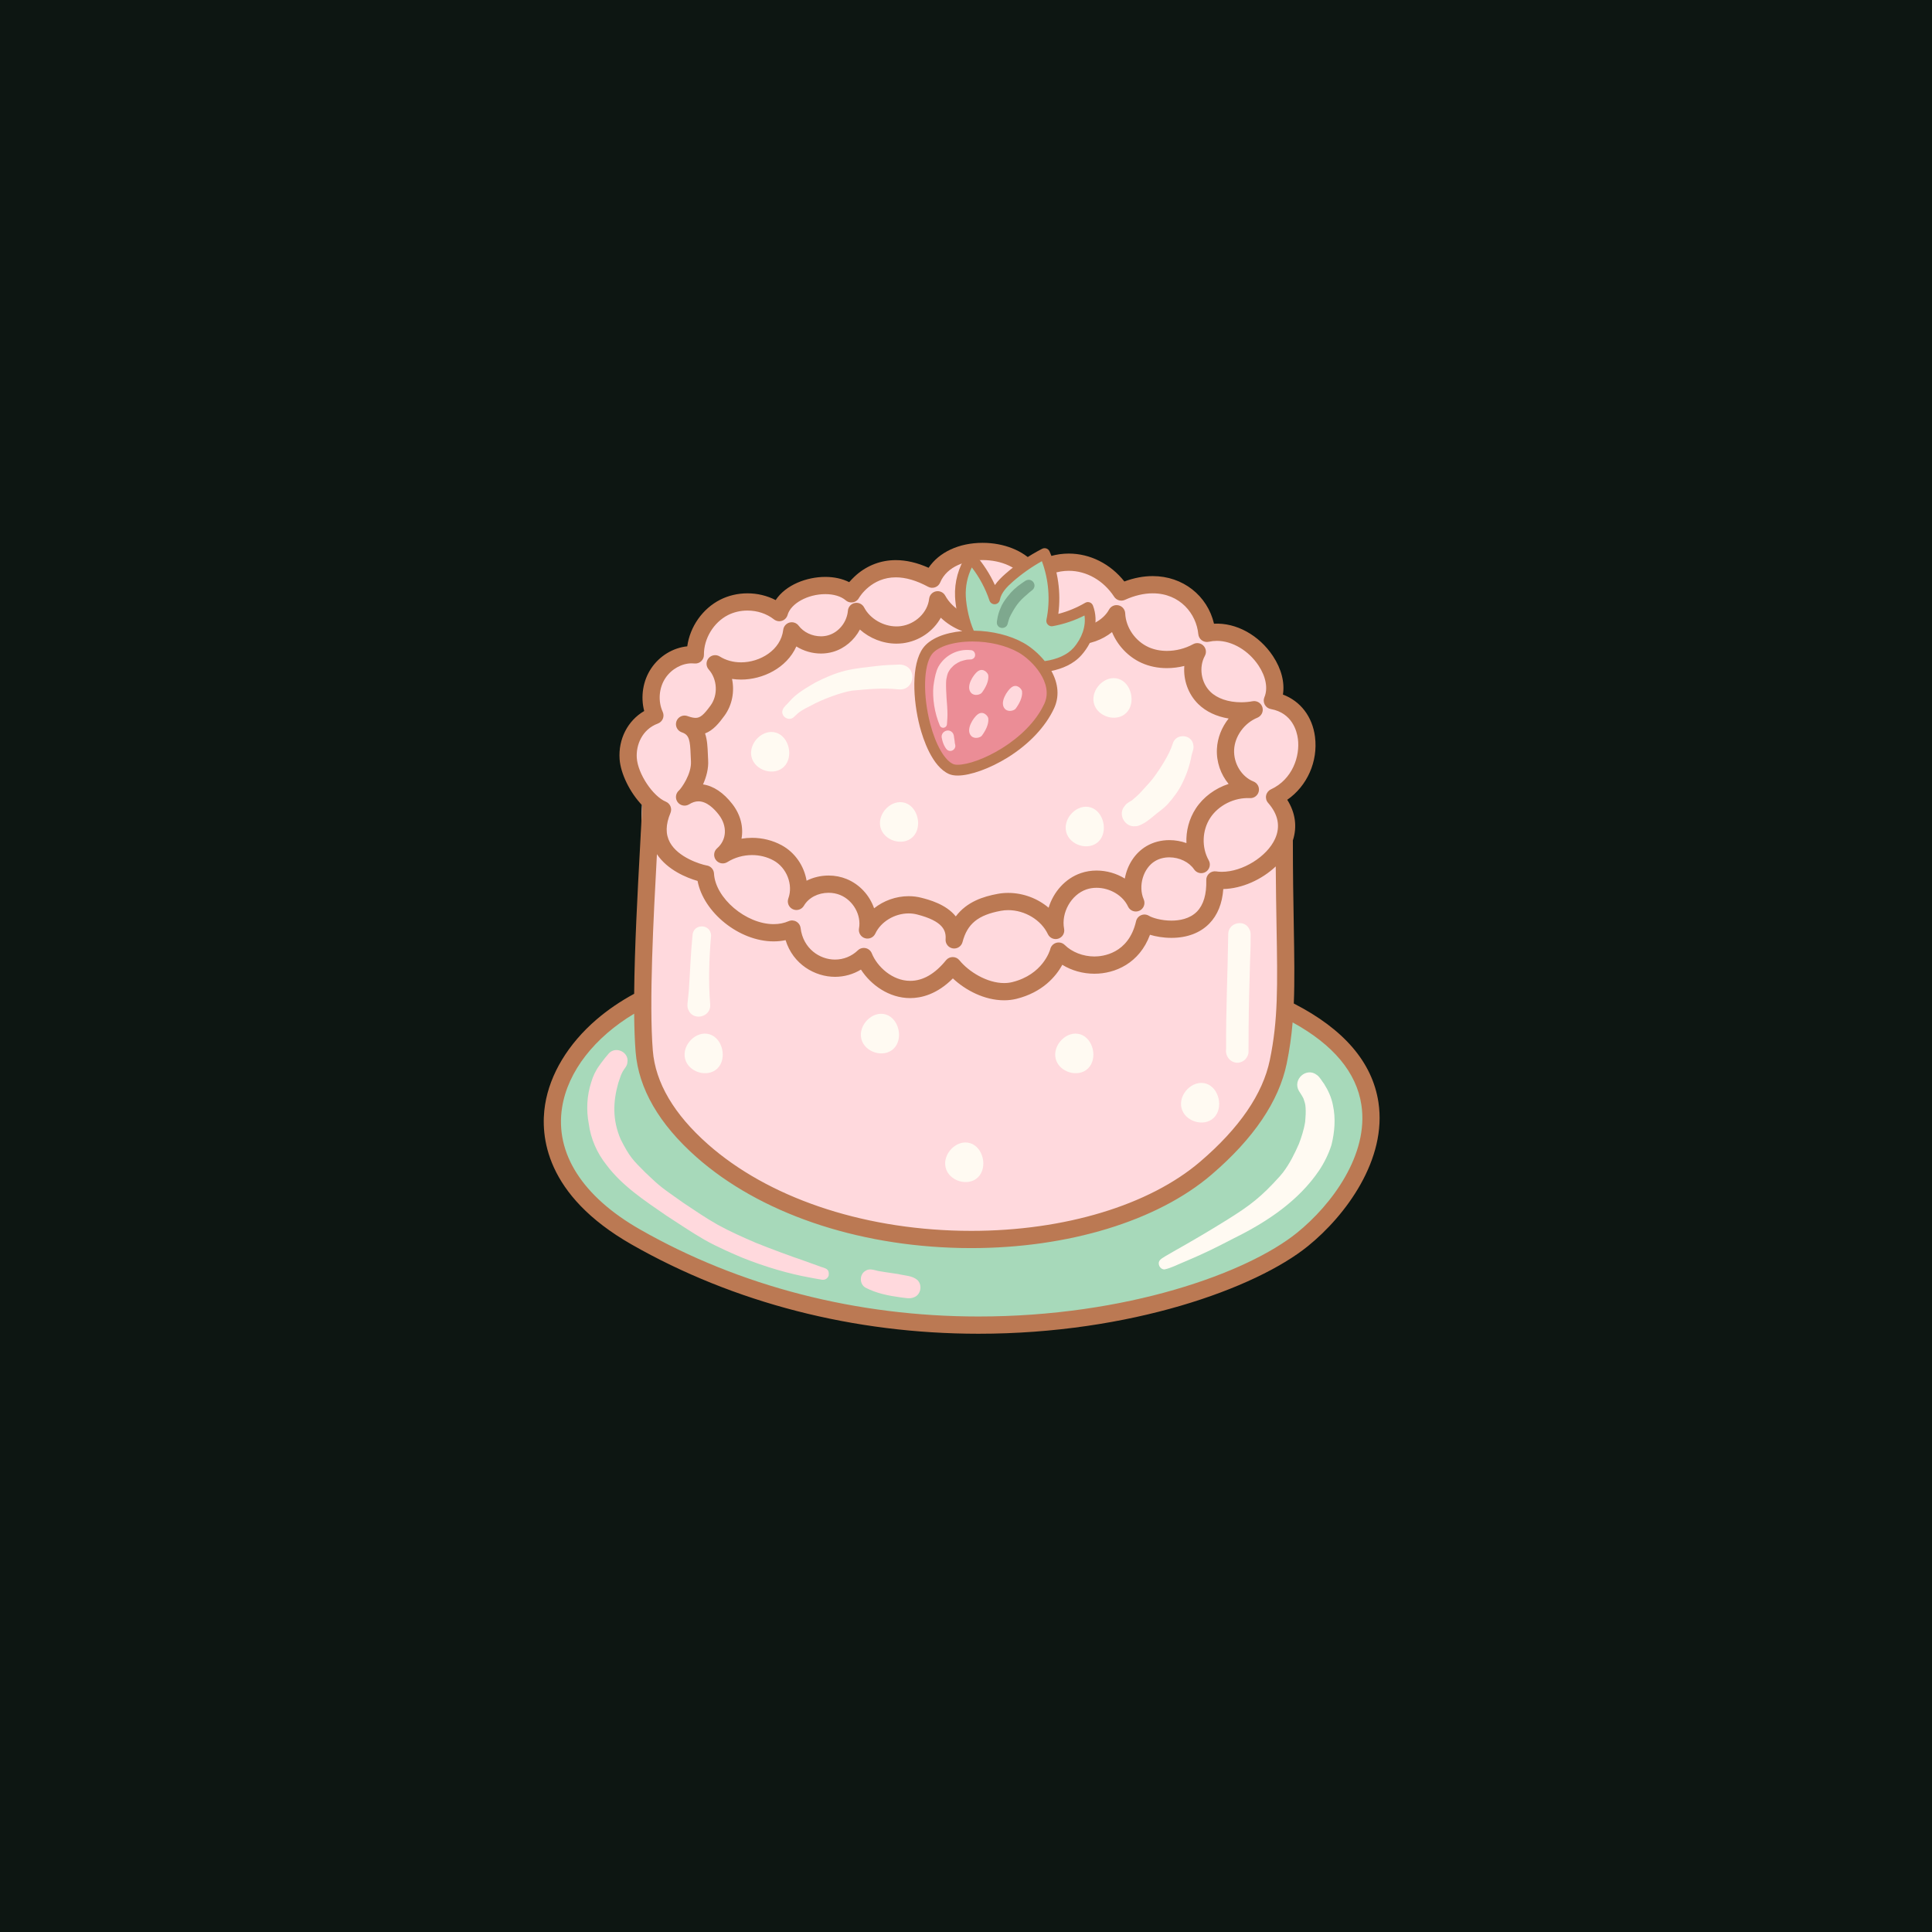 <svg xmlns="http://www.w3.org/2000/svg" xmlns:xlink="http://www.w3.org/1999/xlink" width="500" zoomAndPan="magnify" viewBox="0 0 375 375" height="500" preserveAspectRatio="xMidYMid meet" version="1.0"><defs><clipPath id="75afd17f18"><path d="M 105 105.363 L 268 105.363 L 268 259 L 105 259 Z M 105 105.363 " clip-rule="nonzero"/></clipPath><clipPath id="20b7fcf370"><path d="M 177 106.348 L 213 106.348 L 213 150.598 L 177 150.598 Z M 177 106.348 " clip-rule="nonzero"/></clipPath></defs><rect x="-37.5" width="450" fill="#ffffff" y="-37.5" height="450" fill-opacity="1"/><rect x="-37.5" width="450" fill="#ffffff" y="-37.5" height="450" fill-opacity="1"/><rect x="-37.5" width="450" fill="#0d1612" y="-37.5" height="450" fill-opacity="1"/><path fill="#ffd9dd" d="M 249.406 195.793 C 249.816 188 249.273 178.887 249.273 163.07 L 249.195 163.066 C 249.957 161.102 249.961 158.93 248.793 156.734 C 248.781 155.812 248.77 154.887 248.762 153.961 C 252.438 151.523 254.082 147.066 253.57 143.18 C 253.18 140.203 251.523 137.559 248.539 136.414 C 248.047 136.227 247.523 136.082 246.961 135.98 C 249.203 130.691 243.195 122.855 236.387 122.719 C 235.801 122.707 235.207 122.762 234.613 122.871 C 234.492 122.891 234.375 122.91 234.254 122.934 C 233.621 116.242 226.699 110.816 217.652 114.91 C 214.406 109.941 208.695 107.98 203.688 109.777 C 202.531 110.195 201.414 110.809 200.371 111.633 C 200.133 111.195 199.836 110.793 199.5 110.414 C 195.332 105.703 184.516 105.727 181.27 111.734 C 180.785 111.77 180.297 111.812 179.812 111.855 C 172.348 108.367 167.922 111.953 166.152 114.02 C 165.473 114.18 164.797 114.34 164.125 114.512 C 162.941 113.906 161.516 113.629 160.039 113.652 C 156.258 113.707 152.184 115.688 151.27 118.879 C 151.258 118.883 151.25 118.891 151.238 118.895 C 149.574 117.59 147.477 116.898 145.359 116.84 C 143.707 116.797 142.043 117.141 140.562 117.887 C 137.176 119.598 134.914 123.328 134.961 127.121 C 134.793 127.102 134.621 127.09 134.449 127.086 C 132.512 127.027 130.543 127.836 129.055 129.199 C 128.574 129.633 128.141 130.125 127.781 130.668 C 126.375 132.766 126.008 135.504 126.75 137.91 C 126.848 138.238 126.969 138.559 127.113 138.871 C 125.996 139.285 125.051 139.914 124.281 140.695 C 122.586 142.414 121.762 144.848 121.934 147.254 C 122.074 149.25 123.172 151.754 124.688 153.785 C 124.391 163.473 124.129 181.25 124.43 194.082 C 105.332 204.051 98.305 225.766 123.41 240.094 C 175.121 269.609 234.996 254.961 252.801 240.582 C 265.184 230.582 276.633 209.121 249.406 195.793 Z M 247.391 154.73 C 247.457 154.699 247.523 154.664 247.59 154.629 C 247.566 154.715 247.539 154.797 247.516 154.879 C 247.473 154.828 247.434 154.781 247.391 154.73 Z M 126.406 155.695 L 126.352 155.691 C 126.34 155.902 126.332 156.121 126.32 156.344 C 126.203 155.996 126.09 155.645 125.988 155.297 C 126.125 155.434 126.266 155.566 126.406 155.695 Z M 248.453 156.148 C 248.25 155.828 248.027 155.508 247.773 155.191 C 247.848 154.934 247.922 154.68 247.988 154.426 C 248.137 154.344 248.285 154.254 248.43 154.168 C 248.438 154.828 248.445 155.488 248.453 156.148 Z M 181.102 112.082 C 181.047 112.195 180.988 112.305 180.941 112.422 C 180.758 112.324 180.578 112.23 180.398 112.137 C 180.633 112.117 180.867 112.102 181.102 112.082 Z M 165.254 115.266 C 165.035 115.074 164.793 114.902 164.543 114.75 C 164.965 114.645 165.387 114.539 165.812 114.441 C 165.438 114.926 165.254 115.258 165.254 115.266 Z M 125.012 154.199 C 125.168 154.398 125.332 154.59 125.496 154.773 C 125.711 155.59 125.969 156.402 126.281 157.215 C 125.879 165.844 124.824 181.59 124.758 193.828 C 124.469 181.207 124.719 163.906 125.012 154.199 Z M 125.012 154.199 " fill-opacity="1" fill-rule="nonzero"/><path fill="#a7d9ba" d="M 159.309 248.352 C 159.344 248.359 159.422 248.371 159.52 248.387 C 159.809 248.434 160.086 248.387 160.316 248.254 C 160.578 248.102 160.77 247.848 160.852 247.559 C 161.008 246.238 160.191 246.211 159.441 245.914 C 159.289 245.871 159.559 245.969 159.652 246.012 C 158.324 245.492 156.957 245.059 155.621 244.547 C 154.344 244.145 149.367 242.312 146.676 241.215 C 144.199 240.145 141.723 239.051 139.355 237.75 C 137.023 236.441 134.82 234.926 132.598 233.445 C 128.473 230.508 128.395 230.586 125.312 227.637 C 122.785 225.113 122.207 224.555 120.48 221.16 C 118.832 217.332 118.992 213.793 120.016 210.184 C 120.598 208.488 120.465 208.785 120.859 207.996 C 121.176 207.406 121.758 206.906 121.777 206.203 C 122.125 204.25 119.586 203 118.207 204.426 C 117.273 205.547 117.352 205.426 117.113 205.766 C 117.109 205.773 117.105 205.781 117.098 205.781 C 117.043 205.844 117.016 205.879 117.051 205.848 C 116.797 206.168 116.551 206.492 116.324 206.832 C 115.602 207.801 115.102 208.895 114.758 210.051 C 113.91 212.664 113.77 215.434 114.281 218.129 C 114.66 221.043 115.875 223.793 117.699 226.09 C 120.77 230.203 125.164 233.062 129.34 235.949 C 131.781 237.52 134.18 239.164 136.699 240.613 C 139.035 241.98 143.09 243.715 144.125 244.137 C 148.641 245.953 153.348 247.285 157.086 247.949 C 157.629 248.047 158.168 248.168 158.715 248.25 C 158.754 248.262 158.793 248.266 158.832 248.273 C 159.105 248.32 159.25 248.34 159.328 248.352 C 159.32 248.352 159.312 248.352 159.309 248.352 Z M 249.406 195.789 C 276.633 209.121 265.184 230.582 252.801 240.582 C 235 254.961 175.121 269.605 123.414 240.094 C 98.305 225.766 105.332 204.051 124.43 194.078 C 124.539 194.023 124.645 193.965 124.758 193.906 C 124.738 197.742 124.816 201.234 125.043 204.047 C 125.547 210.293 128.949 216.852 136.281 223.336 C 161.82 245.934 212.074 245.539 234.039 226.75 C 242.176 219.793 246.727 212.809 248.109 206.094 C 248.832 202.598 249.215 199.332 249.406 195.789 Z M 177.398 251.805 C 178.746 251.324 179.082 249.422 178.066 248.449 C 177.066 247.578 175.598 247.613 174.367 247.297 C 172.312 246.988 171.316 246.855 170.477 246.699 C 169.664 246.523 168.793 246.141 168.02 246.645 C 166.781 247.336 166.773 249.258 168.02 249.945 C 170.117 251.039 172.469 251.5 174.793 251.816 C 175.641 251.898 176.594 252.168 177.398 251.805 Z M 177.398 251.805 " fill-opacity="1" fill-rule="nonzero"/><path fill="#fffaf2" d="M 124.758 193.906 C 124.648 193.965 124.539 194.023 124.43 194.082 C 124.129 181.25 124.391 163.473 124.688 153.785 C 124.793 153.926 124.902 154.062 125.012 154.199 C 124.719 163.906 124.473 181.207 124.758 193.828 C 124.758 193.855 124.758 193.883 124.758 193.906 Z M 248.453 156.148 C 248.574 156.344 248.691 156.539 248.793 156.734 C 248.781 155.812 248.77 154.887 248.762 153.961 C 248.656 154.031 248.543 154.098 248.43 154.168 C 248.438 154.828 248.445 155.488 248.453 156.148 Z M 126.32 156.344 C 126.203 155.996 126.09 155.645 125.988 155.297 C 125.82 155.129 125.656 154.953 125.496 154.773 C 125.707 155.59 125.969 156.402 126.281 157.215 C 126.297 156.914 126.309 156.625 126.32 156.344 Z M 181.102 112.082 C 181.156 111.965 181.207 111.848 181.27 111.734 C 180.785 111.77 180.297 111.812 179.812 111.855 C 180.004 111.945 180.199 112.039 180.398 112.137 C 180.633 112.117 180.867 112.102 181.102 112.082 Z M 247.59 154.629 C 247.566 154.715 247.539 154.797 247.516 154.879 C 247.602 154.984 247.691 155.086 247.773 155.191 C 247.848 154.934 247.922 154.68 247.988 154.426 C 247.855 154.496 247.723 154.562 247.59 154.629 Z M 151.27 118.879 C 151.258 118.883 151.25 118.891 151.238 118.895 C 151.246 118.898 151.254 118.902 151.258 118.91 C 151.262 118.898 151.266 118.891 151.27 118.879 Z M 164.543 114.75 C 164.965 114.645 165.387 114.539 165.812 114.441 C 165.914 114.312 166.027 114.172 166.152 114.02 C 165.473 114.18 164.797 114.34 164.125 114.512 C 164.242 114.574 164.363 114.637 164.477 114.707 C 164.5 114.719 164.52 114.734 164.543 114.75 Z M 234.117 210.336 C 231.492 209.5 228.684 212.398 229.32 215.047 C 229.961 217.699 233.699 218.828 235.613 216.949 C 237.523 215.066 236.637 211.141 234.117 210.336 Z M 188.336 221.898 C 185.711 221.062 182.902 223.961 183.543 226.609 C 184.18 229.262 187.918 230.391 189.832 228.508 C 191.746 226.629 190.855 222.699 188.336 221.898 Z M 139.258 207.379 C 141.168 205.5 140.281 201.57 137.762 200.77 C 135.137 199.934 132.328 202.828 132.965 205.48 C 133.605 208.129 137.344 209.258 139.258 207.379 Z M 173.469 203.535 C 175.383 201.652 174.492 197.727 171.973 196.922 C 169.348 196.086 166.543 198.984 167.18 201.633 C 167.82 204.285 171.559 205.414 173.469 203.535 Z M 211.191 207.379 C 213.105 205.5 212.219 201.57 209.699 200.77 C 207.074 199.934 204.266 202.828 204.902 205.48 C 205.543 208.129 209.281 209.258 211.191 207.379 Z M 145.871 146.93 C 146.512 149.578 150.25 150.707 152.16 148.828 C 154.074 146.949 153.184 143.02 150.664 142.219 C 148.039 141.383 145.23 144.277 145.871 146.93 Z M 189.543 134.535 C 191.457 132.656 190.566 128.727 188.047 127.926 C 185.422 127.09 182.613 129.984 183.254 132.637 C 183.891 135.285 187.629 136.414 189.543 134.535 Z M 170.887 160.551 C 171.527 163.199 175.266 164.328 177.176 162.449 C 179.09 160.57 178.199 156.641 175.68 155.84 C 173.055 155.004 170.246 157.898 170.887 160.551 Z M 206.938 161.441 C 207.578 164.09 211.316 165.219 213.227 163.34 C 215.141 161.461 214.25 157.531 211.73 156.73 C 209.105 155.895 206.301 158.789 206.938 161.441 Z M 218.605 138.379 C 220.52 136.5 219.629 132.57 217.109 131.77 C 214.484 130.934 211.68 133.828 212.316 136.48 C 212.957 139.133 216.695 140.262 218.605 138.379 Z M 133.48 194.434 C 133.418 194.953 133.367 195.504 133.605 195.988 C 134.473 198.207 137.887 197.508 137.859 195.121 C 137.477 190.621 137.629 186.094 138.023 181.598 C 137.953 179.219 134.492 179.215 134.414 181.598 C 134.059 185.141 133.941 188.699 133.703 192.246 C 133.629 192.977 133.551 193.707 133.48 194.434 Z M 158.25 132.484 C 156.457 133.543 154.57 134.582 153.211 136.191 C 152.805 136.688 152.23 137.086 151.961 137.672 C 151.355 138.988 153.121 140.168 154.133 139.137 C 155.203 138.09 155.625 137.836 157.398 136.961 C 159.695 135.664 163.605 134.301 165.379 134.055 C 168.34 133.773 171.355 133.473 174.324 133.801 C 174.344 133.805 174.363 133.805 174.383 133.805 C 174.473 133.816 174.566 133.82 174.656 133.832 L 174.539 133.816 C 177.668 134 178.156 129.211 174.691 128.988 C 173.184 129.039 171.672 129.086 170.172 129.27 C 168.117 129.527 166.043 129.691 164.031 130.195 C 162.016 130.699 160.094 131.539 158.25 132.484 Z M 229.523 151.934 C 230.348 150.254 230.953 148.48 231.277 146.641 C 231.41 145.988 231.777 145.336 231.633 144.664 C 231.398 142.457 228.188 142.254 227.609 144.391 C 227.039 146.332 225.156 149.289 223.781 151.105 C 223.77 151.121 223.754 151.141 223.73 151.172 C 223 152.09 222.164 152.922 221.387 153.805 C 220.871 154.359 220.301 154.859 219.715 155.344 C 219.32 155.602 218.898 155.785 218.547 156.133 C 218.398 156.285 218.223 156.551 218.074 156.75 C 217.082 158.324 218.441 160.555 220.305 160.371 C 220.789 160.406 221.23 160.184 221.645 159.988 C 222.75 159.441 223.66 158.59 224.613 157.824 C 224.441 157.957 224.27 158.09 224.098 158.223 C 224.93 157.562 225.816 156.957 226.555 156.195 C 227.711 154.906 228.781 153.508 229.523 151.934 Z M 241.699 205.637 C 242.082 205.203 242.352 204.688 242.336 204.098 C 242.336 202.641 242.34 201.18 242.352 199.723 C 242.387 195.312 242.5 190.902 242.637 186.492 C 242.695 185.004 242.762 183.512 242.746 182.023 C 242.734 181.508 242.824 180.957 242.562 180.496 C 241.711 178.316 238.391 179 238.398 181.332 C 238.301 188.742 237.93 196.148 237.988 203.559 C 237.668 205.723 240.047 207.176 241.699 205.637 Z M 257 210.371 C 256.547 209.809 256.219 209.098 255.629 208.668 C 253.602 207.043 250.824 209.508 252.121 211.75 C 252.43 212.23 252.75 212.711 253.004 213.227 C 253.516 214.684 253.332 214.578 253.41 214.957 C 253.484 215.871 253.41 216.785 253.336 217.699 C 253.332 217.738 253.324 217.777 253.32 217.816 C 253.199 218.574 253.012 219.32 252.793 220.059 C 252.582 220.707 252.387 221.359 252.133 221.996 C 251.277 223.949 250.324 225.871 249.027 227.578 C 248.824 227.824 248.621 228.078 248.41 228.32 C 244.785 232.344 242.684 233.941 238.34 236.664 C 234.828 238.859 231.258 240.953 227.648 242.984 C 226.691 243.547 225.41 244.227 225.156 244.578 C 224.559 245.258 225.141 246.422 226.039 246.391 C 227.422 246.094 228.375 245.52 230.449 244.676 C 233.906 243.207 235.863 242.234 239.562 240.312 C 245.891 237.195 252.039 233.105 256.043 227.18 C 257.062 225.648 257.887 223.973 258.441 222.223 C 259.059 219.707 259.277 217.078 258.723 214.531 C 258.445 213.043 257.809 211.648 257 210.371 Z M 257 210.371 " fill-opacity="1" fill-rule="nonzero"/><g clip-path="url(#75afd17f18)"><path fill="#bb7953" d="M 267.551 213.93 C 266.359 206.18 260.84 199.758 251.125 194.781 C 251.305 190.43 251.223 185.645 251.121 179.625 C 251.039 174.941 250.945 169.637 250.945 163.129 C 251.812 160.461 251.434 157.738 249.855 155.238 C 253.691 152.59 255.859 147.82 255.238 142.996 C 254.734 139.082 252.41 136.082 249.016 134.816 C 249.387 132.457 248.719 129.824 247.078 127.344 C 244.387 123.281 239.953 120.832 235.637 121.059 C 234.355 115.613 229.598 111.82 223.742 111.82 C 221.945 111.82 220.102 112.172 218.238 112.863 C 215.539 109.449 211.598 107.449 207.449 107.449 C 205.086 107.449 202.809 108.094 200.77 109.324 C 198.594 106.875 194.859 105.363 190.73 105.363 C 186.129 105.363 182.273 107.184 180.238 110.207 C 178.035 109.219 175.902 108.719 173.875 108.719 C 171.059 108.719 168.43 109.695 166.27 111.547 C 166.254 111.559 165.523 112.195 164.828 112.996 C 163.512 112.332 161.918 111.977 160.195 111.977 C 156.586 111.977 152.512 113.516 150.555 116.477 C 148.902 115.621 147.016 115.164 145.078 115.164 C 143.227 115.164 141.402 115.59 139.809 116.395 C 136.355 118.137 133.922 121.645 133.395 125.453 C 130.637 125.73 128.008 127.316 126.391 129.738 C 124.789 132.129 124.312 135.227 125.039 138.008 C 121.859 139.859 119.984 143.438 120.266 147.371 C 120.461 150.105 122.223 153.797 124.648 156.312 C 124.547 158.582 124.395 161.422 124.219 164.668 C 123.754 173.207 123.172 183.883 123.09 192.895 C 120.441 194.328 117.984 195.996 115.777 197.891 C 110.281 202.617 106.738 208.488 105.797 214.426 C 104.844 220.434 105.762 231.945 122.582 241.547 C 142.445 252.883 165.73 258.875 189.918 258.879 L 189.926 258.879 C 219.387 258.879 243.719 250.07 253.852 241.883 C 261.234 235.922 269.25 225.023 267.551 213.93 Z M 247.773 179.68 C 247.977 191.449 248.09 197.93 246.473 205.754 C 245.113 212.332 240.566 218.969 232.953 225.48 C 223.055 233.949 206.566 238.91 188.547 238.91 C 187.879 238.91 187.207 238.902 186.535 238.891 C 166.922 238.488 149.008 232.363 137.391 222.086 C 130.805 216.258 127.211 210.145 126.711 203.914 C 125.969 194.684 126.832 178.191 127.508 165.797 C 129.562 168.871 133.293 170.387 135.398 170.988 C 136.543 177.086 143.445 182.723 150.168 182.723 C 150.965 182.723 151.742 182.641 152.484 182.484 C 153.918 187.164 158.168 189.602 162.074 189.602 C 163.871 189.602 165.602 189.113 167.109 188.195 C 169.039 191.172 172.555 193.73 176.668 193.73 C 178.797 193.727 181.855 193.023 184.953 189.91 C 187.391 192.191 191.062 194.156 194.902 194.156 C 195.719 194.156 196.52 194.062 197.273 193.879 C 202.32 192.629 204.949 189.555 206.191 187.266 C 208.004 188.383 210.184 189 212.434 189 C 216.441 189 221.164 186.973 223.211 181.438 C 224.375 181.789 225.824 182.039 227.371 182.039 C 230.418 182.039 232.965 181.078 234.738 179.254 C 236.328 177.621 237.234 175.375 237.441 172.562 C 241.074 172.477 244.902 170.742 247.621 168.172 C 247.652 172.492 247.715 176.254 247.773 179.68 Z M 203.82 184.434 C 203.828 184.367 203.836 184.312 203.844 184.277 C 203.836 184.328 203.828 184.379 203.82 184.434 Z M 166.832 115.824 C 166.805 115.898 166.777 115.957 166.758 116 C 166.785 115.941 166.809 115.883 166.832 115.824 Z M 127.691 140.441 C 128.129 140.277 128.477 139.941 128.656 139.516 C 128.836 139.086 128.828 138.602 128.633 138.176 C 127.684 136.09 127.891 133.504 129.168 131.598 C 130.324 129.871 132.324 128.754 134.254 128.754 C 134.43 128.754 134.609 128.762 134.777 128.781 C 135.254 128.836 135.73 128.68 136.086 128.359 C 136.441 128.035 136.641 127.578 136.633 127.098 C 136.594 123.965 138.52 120.789 141.316 119.379 C 142.445 118.809 143.746 118.508 145.078 118.508 C 146.992 118.508 148.82 119.117 150.227 120.223 C 150.664 120.566 151.25 120.672 151.781 120.496 C 152.312 120.324 152.719 119.895 152.871 119.359 C 153.492 117.133 156.781 115.32 160.199 115.32 C 161.848 115.32 163.258 115.75 164.168 116.531 C 164.66 116.957 165.359 117.055 165.953 116.785 C 166.301 116.625 166.574 116.355 166.742 116.031 C 166.902 115.766 169.18 112.062 173.875 112.062 C 175.797 112.062 177.906 112.68 180.145 113.891 C 180.562 114.117 181.055 114.156 181.5 113.996 C 181.949 113.84 182.305 113.5 182.488 113.062 C 183.816 109.852 187.617 108.707 190.734 108.707 C 194.391 108.707 197.68 110.207 198.91 112.441 C 199.145 112.871 199.562 113.176 200.043 113.273 C 200.523 113.371 201.027 113.25 201.41 112.945 C 203.188 111.539 205.277 110.793 207.453 110.793 C 210.906 110.793 214.195 112.676 216.254 115.824 C 216.703 116.516 217.59 116.773 218.344 116.434 C 220.203 115.594 222.02 115.164 223.742 115.164 C 229.059 115.164 232.219 119.152 232.59 123.094 C 232.637 123.57 232.887 124.008 233.273 124.289 C 233.664 124.57 234.156 124.672 234.625 124.566 C 235.141 124.449 235.672 124.391 236.203 124.391 C 239.184 124.391 242.359 126.273 244.289 129.191 C 245.715 131.344 246.137 133.637 245.422 135.324 C 245.223 135.793 245.25 136.324 245.488 136.773 C 245.73 137.219 246.164 137.535 246.664 137.625 C 250.836 138.383 251.73 141.934 251.922 143.422 C 252.352 146.766 250.895 151.258 246.688 153.215 C 246.207 153.438 245.863 153.871 245.754 154.387 C 245.645 154.902 245.785 155.438 246.137 155.836 C 248.109 158.082 248.566 160.434 247.488 162.812 C 245.918 166.285 241.188 169.219 237.16 169.219 C 236.781 169.219 236.41 169.191 236.062 169.137 C 235.574 169.062 235.074 169.207 234.703 169.535 C 234.328 169.863 234.121 170.34 234.137 170.836 C 234.211 173.574 233.605 175.621 232.344 176.922 C 230.918 178.387 228.852 178.691 227.371 178.691 C 225.406 178.691 223.645 178.148 223.023 177.762 C 222.562 177.477 221.996 177.43 221.496 177.637 C 220.996 177.844 220.629 178.281 220.508 178.809 C 219.051 185.16 213.961 185.652 212.434 185.652 C 210.238 185.652 208.082 184.816 206.66 183.414 C 206.18 182.941 205.461 182.805 204.84 183.062 C 204.332 183.277 203.969 183.719 203.852 184.242 C 203.777 184.516 202.391 189.168 196.473 190.629 C 195.98 190.75 195.449 190.812 194.902 190.812 C 191.559 190.812 188.004 188.586 186.223 186.383 C 185.906 185.992 185.43 185.766 184.926 185.766 C 184.922 185.766 184.922 185.766 184.922 185.766 C 184.418 185.766 183.941 185.992 183.625 186.379 C 181.473 189.035 179.133 190.383 176.668 190.383 C 173.215 190.383 170.254 187.633 169.219 185.047 C 169.012 184.531 168.562 184.148 168.02 184.031 C 167.477 183.914 166.906 184.074 166.508 184.461 C 165.305 185.617 163.73 186.254 162.074 186.254 C 159.129 186.258 155.891 184.152 155.395 180.129 C 155.332 179.605 155.023 179.141 154.562 178.879 C 154.105 178.617 153.551 178.586 153.066 178.801 C 152.191 179.184 151.215 179.375 150.168 179.375 C 144.793 179.375 138.84 174.324 138.586 169.547 C 138.543 168.727 137.914 168.074 137.121 167.977 C 135.965 167.762 131.625 166.434 130.031 163.512 C 129.16 161.914 129.191 160.043 130.137 157.793 C 130.309 157.383 130.309 156.922 130.141 156.512 C 129.973 156.102 129.645 155.773 129.234 155.602 C 126.715 154.555 123.82 150.203 123.602 147.133 C 123.422 144.621 124.617 141.578 127.691 140.441 Z M 251.75 239.281 C 242.059 247.109 218.578 255.535 189.922 255.531 L 189.914 255.531 C 166.309 255.531 143.598 249.691 124.238 238.641 C 113.066 232.266 107.691 223.852 109.102 214.949 C 110.219 207.891 115.488 201.316 123.09 196.758 C 123.113 199.516 123.203 202.035 123.375 204.184 C 123.949 211.305 127.918 218.168 135.176 224.59 C 147.379 235.387 166.074 241.82 186.465 242.234 C 187.156 242.25 187.844 242.254 188.531 242.254 C 207.336 242.254 224.637 236.996 235.125 228.023 C 243.316 221.02 248.234 213.754 249.75 206.434 C 250.312 203.711 250.672 201.117 250.898 198.445 C 258.793 202.785 263.277 208.145 264.242 214.438 C 265.73 224.129 258.441 233.879 251.75 239.281 Z M 132.293 142.129 C 132.359 142.152 132.422 142.176 132.488 142.199 C 133.789 142.707 133.945 143.727 134.055 146.492 C 134.07 146.902 134.086 147.324 134.113 147.746 C 134.266 150.246 132.215 153.051 131.785 153.43 C 131.121 154 131.008 154.984 131.527 155.691 C 132.047 156.395 133.02 156.582 133.762 156.117 C 134.383 155.727 134.977 155.539 135.57 155.539 C 137.176 155.539 138.602 156.945 139.516 158.129 C 141.211 160.328 141.078 163.012 139.191 164.652 C 138.531 165.227 138.426 166.211 138.945 166.91 C 139.465 167.613 140.434 167.797 141.176 167.332 C 142.602 166.441 144.262 165.969 145.973 165.969 C 147.445 165.969 148.879 166.324 150.125 167.004 C 152.695 168.398 153.992 171.715 153.016 174.387 C 152.723 175.203 153.094 176.105 153.879 176.477 C 154.66 176.844 155.598 176.551 156.035 175.805 C 156.938 174.25 158.777 173.289 160.836 173.289 C 161.617 173.289 162.391 173.438 163.078 173.719 C 165.605 174.758 167.211 177.605 166.734 180.203 C 166.582 181.031 167.066 181.844 167.867 182.098 C 168.672 182.355 169.539 181.977 169.895 181.215 C 170.973 178.906 173.637 177.293 176.371 177.293 C 176.93 177.293 177.477 177.363 178 177.496 C 183.094 178.797 183.66 180.66 183.539 182.309 C 183.477 183.172 184.078 183.938 184.93 184.082 C 185.023 184.098 185.117 184.102 185.207 184.102 C 185.953 184.102 186.629 183.602 186.824 182.855 C 187.754 179.305 189.844 177.602 194.277 176.785 C 194.738 176.699 195.211 176.656 195.688 176.656 C 198.93 176.656 202.094 178.57 203.391 181.316 C 203.75 182.078 204.621 182.453 205.422 182.191 C 206.223 181.93 206.703 181.113 206.543 180.285 C 205.941 177.145 207.926 173.641 210.879 172.633 C 211.492 172.426 212.148 172.32 212.832 172.32 C 215.441 172.32 217.953 173.812 218.949 175.957 C 219.332 176.789 220.316 177.152 221.152 176.777 C 221.984 176.402 222.363 175.422 222 174.582 C 220.863 171.977 221.902 168.488 224.223 167.121 C 225.008 166.656 225.957 166.41 226.969 166.41 C 228.926 166.41 230.812 167.328 231.773 168.746 C 232.277 169.492 233.277 169.703 234.039 169.23 C 234.801 168.758 235.055 167.766 234.613 166.984 C 233.203 164.488 233.32 161.18 234.906 158.754 C 236.508 156.305 239.57 154.762 242.609 154.914 C 243.426 154.957 244.152 154.402 244.328 153.602 C 244.5 152.801 244.07 151.992 243.309 151.691 C 240.992 150.77 239.41 148.176 239.543 145.516 C 239.676 142.887 241.535 140.332 244.059 139.305 C 244.852 138.98 245.273 138.109 245.035 137.285 C 244.793 136.461 243.969 135.953 243.125 136.109 C 242.395 136.246 241.648 136.312 240.898 136.312 C 238.43 136.312 236.254 135.57 234.934 134.273 C 233.117 132.5 232.66 129.5 233.863 127.301 C 234.219 126.648 234.102 125.84 233.574 125.312 C 233.051 124.789 232.238 124.676 231.586 125.035 C 230.062 125.875 228.254 126.34 226.492 126.34 C 225.219 126.34 223.992 126.09 222.949 125.621 C 220.352 124.445 218.523 121.805 218.402 119.051 C 218.367 118.301 217.84 117.664 217.105 117.496 C 216.375 117.324 215.621 117.664 215.262 118.324 C 214.16 120.355 211.543 121.77 208.898 121.77 C 208.484 121.77 208.074 121.734 207.68 121.664 C 204.711 121.141 202.156 118.582 201.742 115.711 C 201.637 114.984 201.066 114.41 200.34 114.297 C 199.613 114.188 198.898 114.566 198.578 115.227 C 197.289 117.918 194.234 119.855 191.152 119.934 C 188.02 120.02 184.918 118.258 183.469 115.613 C 183.121 114.973 182.395 114.637 181.68 114.777 C 180.965 114.918 180.422 115.508 180.344 116.234 C 180.047 118.891 177.672 121.168 174.824 121.535 C 174.555 121.57 174.277 121.586 173.996 121.586 C 171.426 121.586 168.848 120.074 167.73 117.91 C 167.391 117.25 166.652 116.891 165.918 117.039 C 165.188 117.184 164.641 117.793 164.578 118.535 C 164.391 120.75 162.82 122.715 160.762 123.309 C 160.316 123.441 159.84 123.508 159.352 123.508 C 157.633 123.508 155.973 122.719 155.02 121.449 C 154.609 120.902 153.906 120.66 153.246 120.836 C 152.586 121.016 152.102 121.578 152.023 122.254 C 151.555 126.203 147.5 128.562 143.848 128.562 C 142.324 128.562 140.891 128.168 139.703 127.422 C 138.996 126.98 138.074 127.121 137.535 127.758 C 136.996 128.395 137.012 129.332 137.566 129.953 C 139.242 131.832 139.402 134.895 137.93 136.926 C 136.586 138.777 135.906 139.34 135.027 139.34 C 134.652 139.34 134.184 139.246 133.637 139.055 C 133.562 139.027 133.488 139 133.41 138.977 C 132.543 138.684 131.605 139.141 131.297 140 C 130.992 140.863 131.438 141.812 132.293 142.129 Z M 137.449 147.539 C 137.426 147.141 137.41 146.746 137.395 146.359 C 137.344 145.078 137.289 143.648 136.852 142.359 C 138.438 141.754 139.555 140.379 140.637 138.891 C 142.129 136.836 142.598 134.207 142.086 131.777 C 142.664 131.863 143.25 131.906 143.848 131.906 C 148.031 131.906 152.699 129.676 154.57 125.477 C 155.973 126.352 157.652 126.852 159.352 126.852 C 160.156 126.852 160.945 126.738 161.695 126.523 C 163.93 125.875 165.809 124.254 166.906 122.195 C 168.805 123.898 171.375 124.93 173.996 124.93 C 174.418 124.93 174.84 124.902 175.25 124.852 C 178.43 124.441 181.16 122.52 182.609 119.898 C 184.879 122.059 188.051 123.359 191.238 123.277 C 194.391 123.195 197.441 121.781 199.586 119.555 C 201.117 122.301 203.91 124.395 207.098 124.961 C 207.684 125.062 208.289 125.117 208.898 125.117 C 211.457 125.117 213.957 124.207 215.844 122.691 C 216.91 125.281 218.973 127.492 221.574 128.668 C 223.066 129.34 224.723 129.684 226.492 129.684 C 227.621 129.684 228.766 129.539 229.875 129.262 C 229.66 131.949 230.609 134.727 232.59 136.664 C 234.074 138.117 236.113 139.078 238.477 139.465 C 237.141 141.148 236.312 143.207 236.203 145.348 C 236.074 147.875 236.938 150.316 238.473 152.16 C 235.879 153.004 233.566 154.691 232.109 156.922 C 230.793 158.934 230.18 161.305 230.285 163.645 C 229.242 163.27 228.117 163.066 226.969 163.066 C 225.359 163.066 223.82 163.473 222.52 164.238 C 220.27 165.566 218.789 167.941 218.328 170.527 C 216.719 169.539 214.809 168.973 212.832 168.973 C 211.781 168.973 210.762 169.141 209.801 169.469 C 206.777 170.496 204.465 173.129 203.535 176.188 C 201.402 174.387 198.598 173.312 195.688 173.312 C 195.008 173.312 194.328 173.371 193.672 173.492 C 190.883 174.008 187.684 175 185.516 177.875 C 183.609 175.477 180.242 174.617 178.828 174.254 C 178.035 174.051 177.211 173.949 176.371 173.949 C 173.898 173.949 171.516 174.824 169.66 176.297 C 168.797 173.809 166.887 171.668 164.352 170.625 C 163.246 170.172 162.066 169.941 160.836 169.941 C 159.305 169.941 157.836 170.301 156.559 170.945 C 156.086 168.117 154.344 165.488 151.723 164.062 C 149.988 163.121 148 162.621 145.973 162.621 C 145.281 162.621 144.598 162.68 143.926 162.789 C 144.336 160.57 143.762 158.152 142.16 156.082 C 140.441 153.859 138.488 152.551 136.457 152.254 C 137.094 150.832 137.551 149.176 137.449 147.539 Z M 137.449 147.539 " fill-opacity="1" fill-rule="nonzero"/></g><path fill="#eb8d96" d="M 184.629 149.277 C 179.445 147.031 176.559 130.992 180.039 126.367 C 182.637 122.914 192.188 122.344 198.184 125.711 C 201.395 127.516 205.789 132.434 203.648 137.043 C 199.641 145.68 187.633 150.582 184.629 149.277 " fill-opacity="1" fill-rule="nonzero"/><path fill="#ffd9dd" d="M 191.824 139.418 C 191.973 140.602 191.223 141.926 190.578 142.793 C 190.305 143.156 189.152 143.523 188.508 142.84 C 187.348 141.613 189 139.23 189.75 138.672 C 190.859 137.836 191.773 139.008 191.824 139.418 Z M 189.75 130.328 C 189 130.891 187.348 133.27 188.508 134.5 C 189.152 135.184 190.305 134.816 190.578 134.453 C 191.223 133.586 191.973 132.262 191.824 131.074 C 191.773 130.668 190.859 129.496 189.75 130.328 Z M 198.379 134.18 C 198.328 133.77 197.414 132.598 196.305 133.43 C 195.555 133.992 193.902 136.371 195.062 137.602 C 195.707 138.285 196.859 137.918 197.133 137.555 C 197.781 136.688 198.527 135.363 198.379 134.18 Z M 188.727 127.926 C 189.629 127.578 189.344 126.18 188.379 126.191 C 185.863 125.922 183.422 127.184 182.156 129.383 C 181.648 130.34 181.461 131.426 181.277 132.484 C 180.93 134.34 181.145 137.355 182.098 139.992 C 182.188 140.23 182.281 140.473 182.375 140.711 C 182.469 140.941 182.473 140.945 182.383 140.73 C 182.43 140.914 182.555 141.07 182.715 141.164 C 183.199 141.469 183.836 141.039 183.805 140.504 C 183.812 140.406 183.82 140.312 183.828 140.215 C 183.922 139.027 183.934 138.566 183.84 137.02 C 183.688 135.285 183.512 132.348 183.727 131.621 C 183.793 131.281 183.875 130.941 183.996 130.617 C 184.129 130.336 184.293 130.074 184.477 129.828 C 184.488 129.809 184.504 129.789 184.52 129.773 C 185.289 128.98 185.094 129.152 185.879 128.648 C 186.566 128.305 186.199 128.434 187.109 128.168 C 187.906 127.996 187.449 128.062 188.141 128.008 C 188.34 127.996 188.551 128.027 188.727 127.926 Z M 185.332 144.238 C 185.324 144.176 185.316 144.094 185.312 144.012 C 185.305 143.852 185.23 143.406 185.195 143.223 C 185.156 142.828 185.113 142.434 184.812 142.141 C 183.965 141.273 182.484 142.141 182.816 143.309 C 182.938 143.918 183.125 144.512 183.457 145.043 C 183.633 145.336 183.844 145.637 184.195 145.723 C 184.902 145.934 185.613 145.223 185.398 144.512 C 185.367 144.422 185.348 144.332 185.332 144.238 Z M 185.332 144.238 " fill-opacity="1" fill-rule="nonzero"/><path fill="#a7d9ba" d="M 209.145 126.449 C 207.379 128.445 204.508 129.297 201.719 129.488 C 201.297 129.043 200.859 128.621 200.422 128.219 C 199.258 127.156 197.953 126.25 196.562 125.52 C 194.012 124.176 191.168 123.504 188.305 123.375 C 187.172 121.145 186.516 117.918 186.418 115.773 C 186.297 113.148 187.027 110.492 188.473 108.301 C 190.508 110.602 192.074 113.316 193.047 116.234 C 193.355 114.574 194.598 113.258 195.863 112.145 C 197.961 110.305 200.281 108.723 202.758 107.453 C 204.543 111.523 205.031 116.156 204.137 120.512 C 206.605 120.062 208.996 119.176 211.164 117.91 C 212.281 120.777 211.176 124.148 209.145 126.449 Z M 209.145 126.449 " fill-opacity="1" fill-rule="nonzero"/><path fill="#7ea88e" d="M 199.68 112.535 C 199.133 112.539 198.719 112.961 198.281 113.238 C 197.25 113.945 196.32 114.789 195.566 115.797 C 195.008 116.508 194.484 117.262 194.168 118.113 C 193.867 118.812 193.656 119.547 193.555 120.301 C 193.484 120.656 193.414 121.043 193.625 121.367 C 194.07 122.176 195.348 122.008 195.574 121.109 C 195.953 119.742 195.922 119.871 196.527 118.762 C 197.477 117.105 198.086 116.441 199.805 114.98 C 199.969 114.84 200.035 114.82 200.375 114.527 C 200.398 114.512 200.418 114.496 200.438 114.477 C 200.445 114.469 200.453 114.461 200.465 114.453 C 200.457 114.457 200.453 114.465 200.445 114.469 C 200.59 114.328 200.703 114.152 200.758 113.953 C 200.961 113.262 200.395 112.527 199.68 112.535 " fill-opacity="1" fill-rule="nonzero"/><g clip-path="url(#20b7fcf370)"><path fill="#bb7953" d="M 212.137 117.527 C 212.023 117.242 211.797 117.02 211.508 116.918 C 211.219 116.816 210.902 116.848 210.637 117.004 C 209 117.961 207.25 118.684 205.422 119.156 C 205.961 115.059 205.371 110.809 203.715 107.027 C 203.602 106.766 203.379 106.559 203.109 106.461 C 202.84 106.367 202.539 106.387 202.285 106.516 C 199.727 107.828 197.336 109.457 195.176 111.355 C 194.453 111.988 193.707 112.711 193.113 113.555 C 192.125 111.395 190.816 109.367 189.254 107.602 C 189.039 107.359 188.723 107.23 188.398 107.254 C 188.074 107.277 187.781 107.449 187.602 107.723 C 186.035 110.098 185.242 112.977 185.375 115.824 C 185.449 117.461 185.891 120.172 186.777 122.5 C 183.285 122.816 180.527 123.977 179.203 125.734 C 176.82 128.902 177.191 135.906 178.547 141.07 C 179.148 143.348 180.895 148.801 184.215 150.242 C 184.664 150.438 185.227 150.535 185.887 150.535 C 188.344 150.535 192.141 149.168 195.559 147.051 C 199.719 144.469 202.93 141.074 204.594 137.488 C 205.637 135.242 205.457 132.742 204.074 130.23 C 206.121 129.812 208.344 128.934 209.922 127.145 C 212.438 124.305 213.305 120.527 212.137 117.527 Z M 202.703 136.598 C 199.348 143.828 189.773 148.438 185.887 148.438 C 185.398 148.438 185.148 148.359 185.043 148.316 C 183.348 147.582 181.637 144.602 180.566 140.535 C 179.109 134.984 179.242 129.168 180.871 127 C 182.008 125.488 185.113 124.512 188.773 124.512 C 192.035 124.512 195.277 125.281 197.672 126.629 C 200.344 128.129 204.562 132.594 202.703 136.598 Z M 208.363 125.754 C 207.188 127.082 205.219 127.977 202.785 128.32 C 201.473 126.695 199.895 125.473 198.691 124.797 C 196.055 123.312 192.535 122.449 189.008 122.414 C 188.133 120.449 187.551 117.727 187.461 115.727 C 187.371 113.801 187.781 111.859 188.629 110.133 C 190.113 112.062 191.289 114.266 192.059 116.57 C 192.207 117.023 192.645 117.312 193.121 117.281 C 193.594 117.25 193.988 116.898 194.074 116.426 C 194.328 115.043 195.469 113.883 196.551 112.934 C 198.297 111.402 200.203 110.055 202.23 108.926 C 203.57 112.531 203.887 116.527 203.113 120.301 C 203.043 120.641 203.148 120.996 203.391 121.246 C 203.633 121.492 203.984 121.605 204.324 121.543 C 206.48 121.152 208.551 120.453 210.5 119.465 C 210.805 121.516 210.027 123.867 208.363 125.754 Z M 208.363 125.754 " fill-opacity="1" fill-rule="nonzero"/></g></svg>